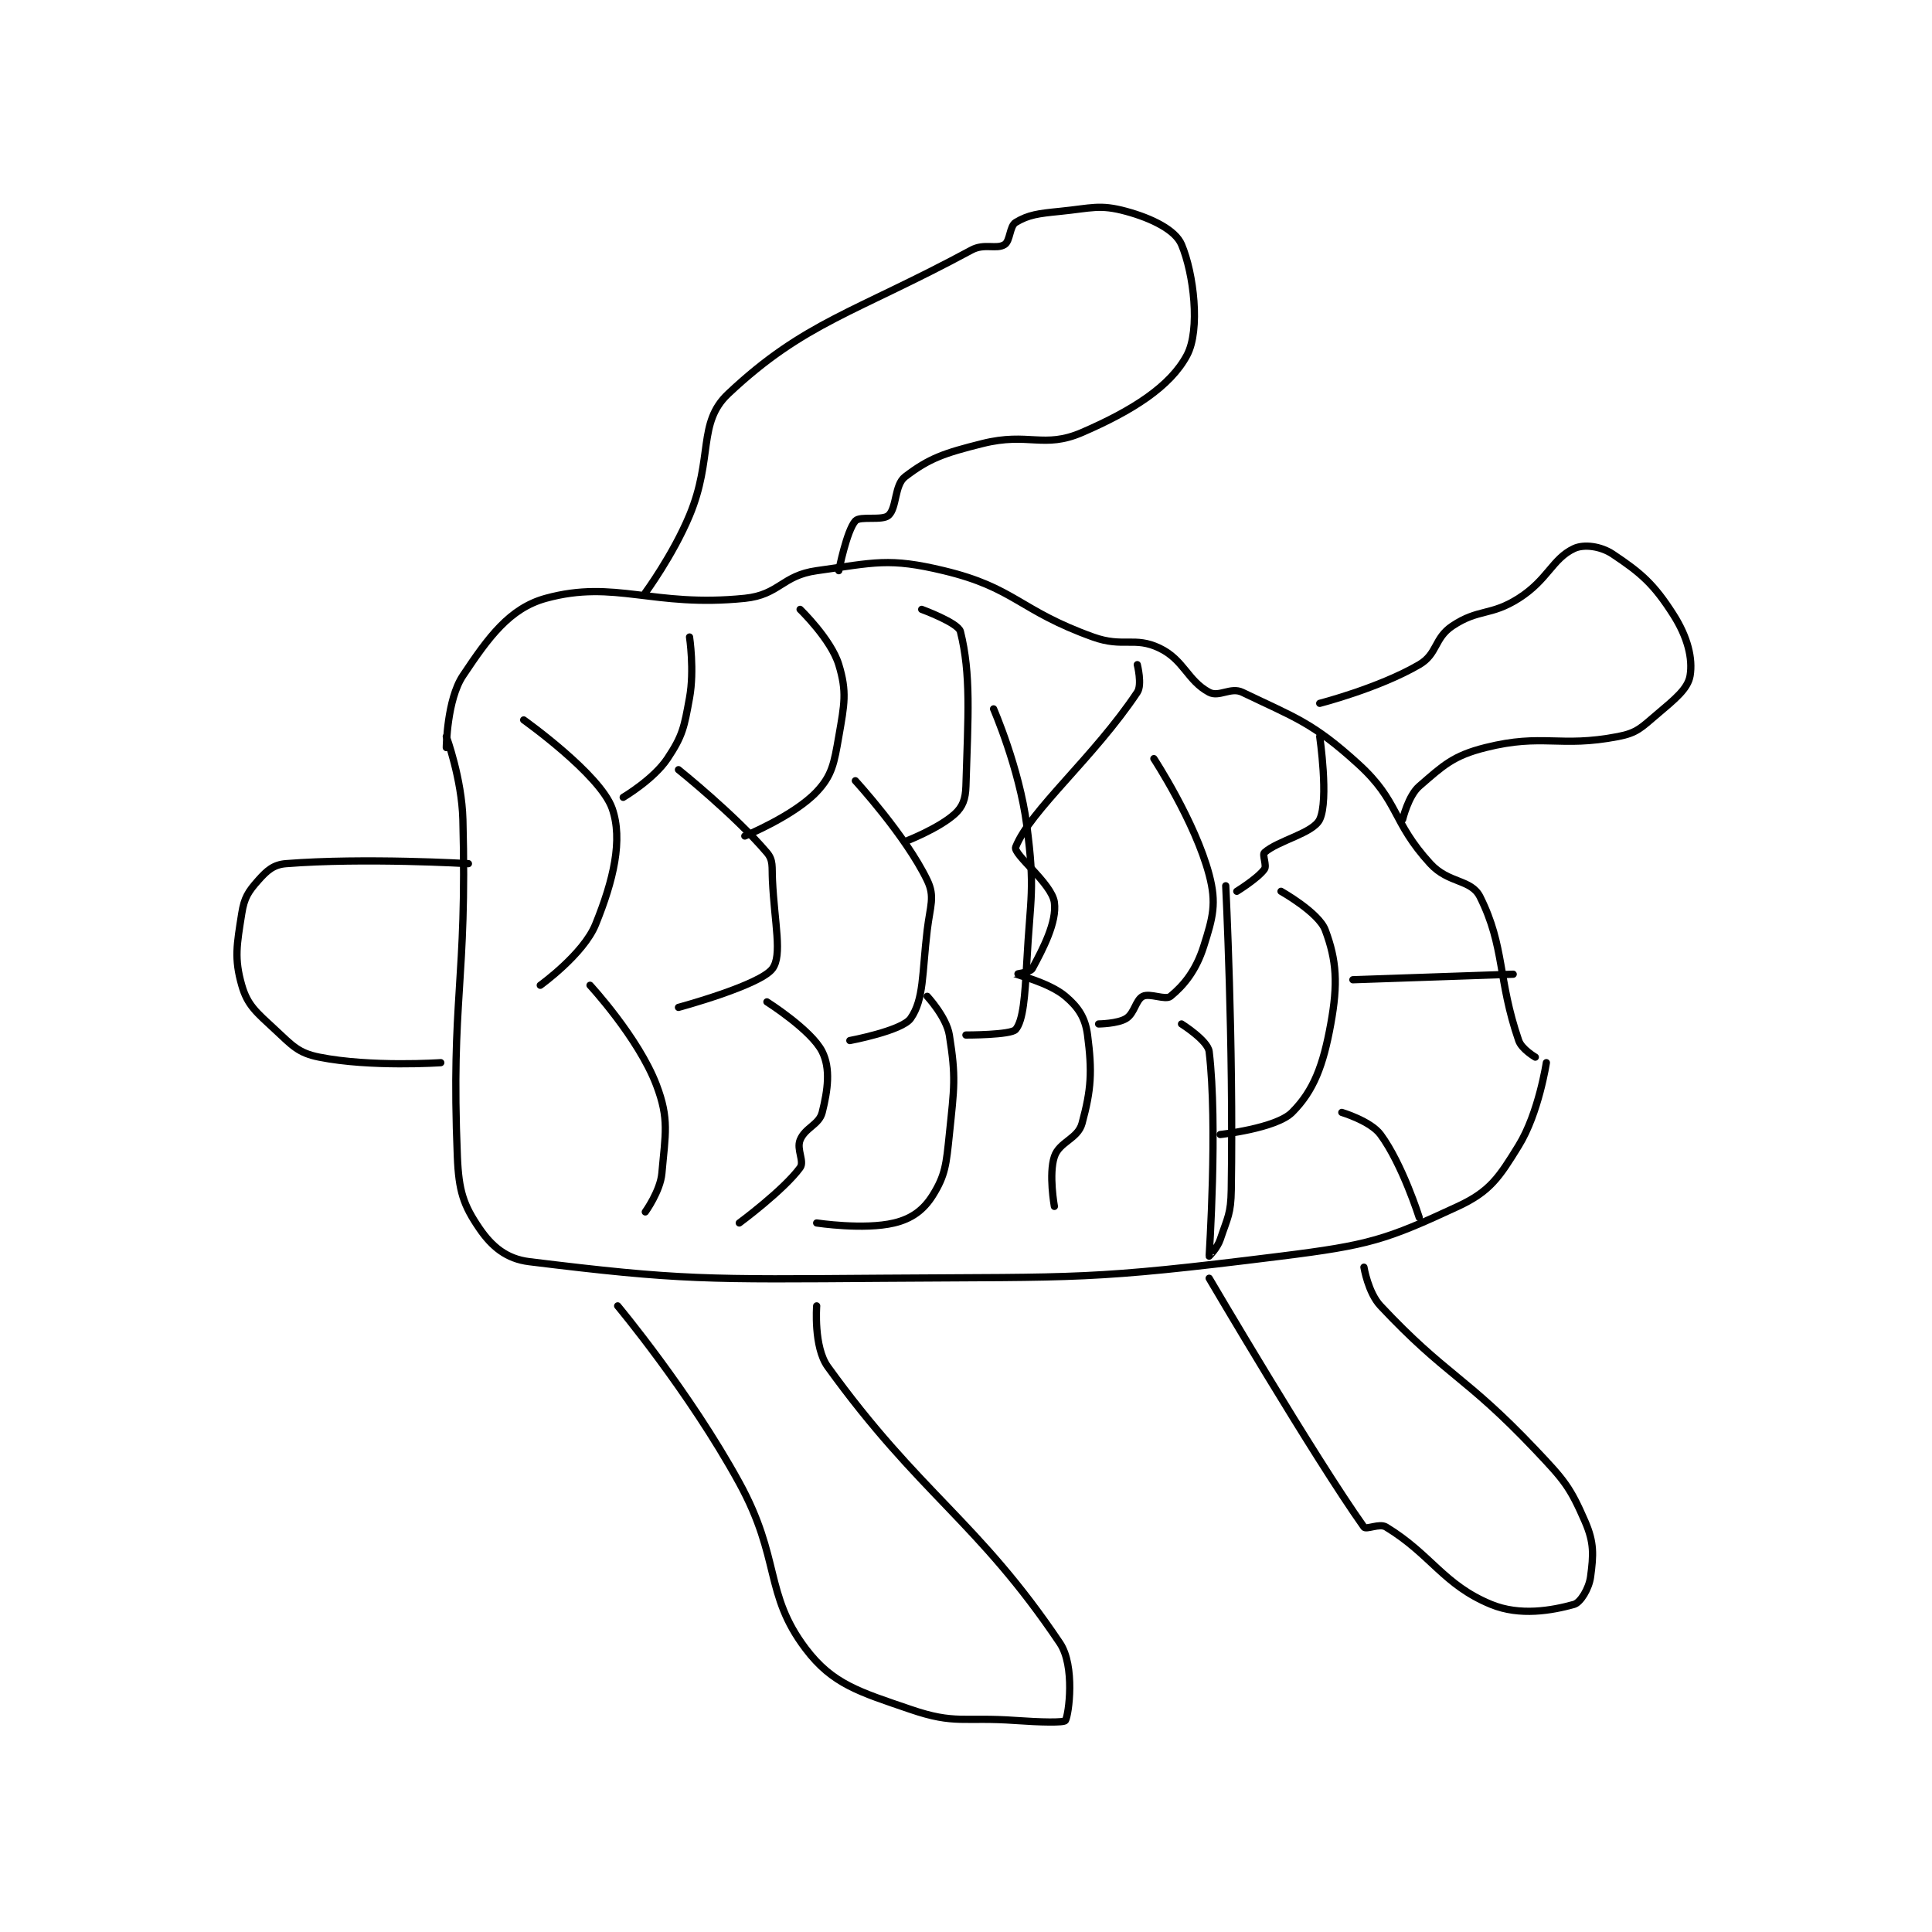 <?xml version="1.0" encoding="utf-8"?>
<!DOCTYPE svg PUBLIC "-//W3C//DTD SVG 1.1//EN" "http://www.w3.org/Graphics/SVG/1.1/DTD/svg11.dtd">
<svg viewBox="0 0 800 800" preserveAspectRatio="xMinYMin meet" xmlns="http://www.w3.org/2000/svg" version="1.1">
<g fill="none" stroke="black" stroke-linecap="round" stroke-linejoin="round" stroke-width="1.31">
<g transform="translate(100.111,87.52) scale(2.289) translate(-151,-98)">
<path id="0" d="M188,195C188,195 188.104,186.343 191,182C195.633,175.05 199.437,169.802 206,168C218.54,164.558 225.353,169.699 242,168C248.247,167.363 248.723,163.872 255,163C265.543,161.536 268.043,160.61 278,163C290.935,166.104 291.571,170.179 305,175C310.455,176.958 312.5,174.857 317,177C321.45,179.119 322.058,182.897 326,185C327.783,185.951 329.916,183.996 332,185C341.47,189.56 344.694,190.427 353,198C360.436,204.78 359.012,208.377 366,216C369.328,219.631 373.389,218.777 375,222C379.527,231.054 378.186,236.94 382,248C382.542,249.57 385,251 385,251"/>
<path id="1" d="M188,193C188,193 190.806,200.636 191,208C191.784,237.776 188.826,240.048 190,269C190.253,275.251 191.112,277.779 194,282C196.231,285.261 198.864,287.49 203,288C230.335,291.37 235.18,291.234 267,291C302.825,290.737 304.153,291.356 339,287C354.922,285.01 357.966,284.062 371,278C376.805,275.3 378.442,272.782 382,267C385.62,261.118 387,252 387,252"/>
<path id="2" d="M224,167C224,167 228.991,160.222 232,153C236.325,142.619 233.403,136.268 239,131C252.833,117.981 262.015,116.332 283,105C285.365,103.723 287.498,104.939 289,104C290.02,103.362 289.898,100.661 291,100C293.304,98.617 295.061,98.394 299,98C304.765,97.424 306.183,96.686 311,98C315.671,99.274 319.888,101.372 321,104C323.22,109.247 324.425,119.42 322,124C319.004,129.66 312.183,134.029 303,138C296.085,140.99 293.336,137.916 285,140C278.016,141.746 275.358,142.667 271,146C269.041,147.498 269.527,151.643 268,153C266.86,154.014 262.857,153.048 262,154C260.433,155.741 259,163 259,163"/>
<path id="3" d="M346,187C346,187 356.707,184.254 364,180C367.33,178.058 366.693,175.205 370,173C374.754,169.831 376.898,171.246 382,168C387.285,164.637 388.076,160.847 392,159C393.8,158.153 396.85,158.567 399,160C404.14,163.427 406.443,165.41 410,171C412.551,175.009 413.519,178.887 413,182C412.605,184.372 410.275,186.229 407,189C404.148,191.413 403.404,192.341 400,193C389.321,195.067 386.434,192.391 376,195C370.144,196.464 368.352,198.228 364,202C362.025,203.712 361,208 361,208"/>
<path id="4" d="M219,296C219,296 231.937,311.474 241,328C248.523,341.719 245.5,348.081 253,358C257.869,364.44 262.677,365.811 272,369C280.062,371.758 281.529,370.324 291,371C295.453,371.318 299.761,371.418 300,371C300.624,369.909 301.78,361.138 299,357C284.179,334.941 273.624,330.047 257,307C254.424,303.429 255,296 255,296"/>
<path id="5" d="M326,291C326,291 345.049,323.413 354,336C354.392,336.552 356.811,335.276 358,336C366.179,340.978 368.376,346.449 377,350C382.224,352.151 388.007,351.109 392,350C393.168,349.675 394.713,347.154 395,345C395.525,341.065 395.676,338.856 394,335C391.283,328.751 390.252,327.536 385,322C372.183,308.49 368.953,308.724 357,296C354.756,293.611 354,289 354,289"/>
<path id="6" d="M192,216C192,216 173.144,214.883 159,216C156.755,216.177 155.571,217.233 154,219C152.172,221.057 151.447,222.167 151,225C150.102,230.69 149.609,233.132 151,238C152.039,241.637 153.633,242.873 157,246C160.17,248.944 161.212,250.242 165,251C174.343,252.869 187,252 187,252"/>
<path id="7" d="M202,190C202,190 215.836,199.841 218,206C219.996,211.681 218.235,219.037 215,227C212.807,232.398 205,238 205,238"/>
<path id="8" d="M214,238C214,238 222.724,247.431 226,256C228.376,262.214 227.615,264.927 227,272C226.719,275.227 224,279 224,279"/>
<path id="9" d="M220,204C220,204 225.496,200.756 228,197C230.775,192.837 231.029,191.339 232,186C232.911,180.992 232,175 232,175"/>
<path id="10" d="M230,199C230,199 240.197,207.172 246,214C247.187,215.397 246.882,216.531 247,219C247.373,226.828 248.823,232.534 247,235C244.771,238.015 230,242 230,242"/>
<path id="11" d="M252,170C252,170 257.602,175.407 259,180C260.498,184.922 260.02,187.134 259,193C258.161,197.826 257.794,200.041 255,203C250.887,207.355 242,211 242,211"/>
<path id="12" d="M246,241C246,241 254.05,246.1 256,250C257.532,253.064 257.026,256.896 256,261C255.44,263.239 252.902,263.744 252,266C251.316,267.709 252.834,269.863 252,271C248.987,275.109 241,281 241,281"/>
<path id="13" d="M262,201C262,201 271.114,210.929 275,219C276.442,221.994 275.523,223.64 275,228C274.049,235.926 274.421,240.542 272,244C270.435,246.235 261,248 261,248"/>
<path id="14" d="M275,240C275,240 278.48,243.75 279,247C280.225,254.657 279.889,256.406 279,265C278.441,270.4 278.279,272.354 276,276C274.341,278.655 272.187,280.241 269,281C263.552,282.297 255,281 255,281"/>
<path id="15" d="M274,170C274,170 280.606,172.423 281,174C282.937,181.748 282.388,189.195 282,202C281.93,204.317 281.412,205.716 280,207C277.077,209.657 271,212 271,212"/>
<path id="16" d="M287,188C287,188 291.656,198.699 293,209C294.542,220.823 293.665,221.705 293,234C292.678,239.955 292.366,244.385 291,246C290.14,247.016 282,247 282,247"/>
<path id="17" d="M313,180C313,180 313.92,183.619 313,185C305.145,196.782 293.606,206.399 291,213C290.486,214.302 297.533,219.576 298,223C298.488,226.58 295.891,231.489 294,235C293.651,235.649 290.989,235.991 291,236C291.062,236.052 297.057,237.51 300,240C302.358,241.995 303.594,243.885 304,247C304.857,253.572 304.685,256.82 303,263C302.237,265.796 298.899,266.303 298,269C296.945,272.166 298,278 298,278"/>
<path id="18" d="M316,197C316,197 323.451,208.369 326,218C327.373,223.187 326.686,225.702 325,231C323.619,235.34 321.419,238.021 319,240C318.095,240.74 315.28,239.36 314,240C312.72,240.64 312.506,243.059 311,244C309.46,244.963 306,245 306,245"/>
<path id="19" d="M321,245C321,245 325.761,247.99 326,250C327.582,263.29 325.992,286.87 326,287C326.001,287.01 327.486,285.541 328,284C329.354,279.938 329.931,279.389 330,275C330.418,248.277 329,220 329,220"/>
<path id="20" d="M331,221C331,221 334.818,218.654 336,217C336.468,216.345 335.572,214.385 336,214C338.439,211.805 344.802,210.515 346,208C347.669,204.494 346,193 346,193"/>
<path id="21" d="M339,221C339,221 345.81,224.827 347,228C349.067,233.513 349.323,237.723 348,245C346.641,252.474 344.926,257.074 341,261C338.098,263.902 328,265 328,265"/>
<path id="22" d="M350,261C350,261 355.196,262.551 357,265C360.972,270.39 364,280 364,280"/>
<path id="23" d="M352,237L381,236"/>
</g>
</g>
</svg>
